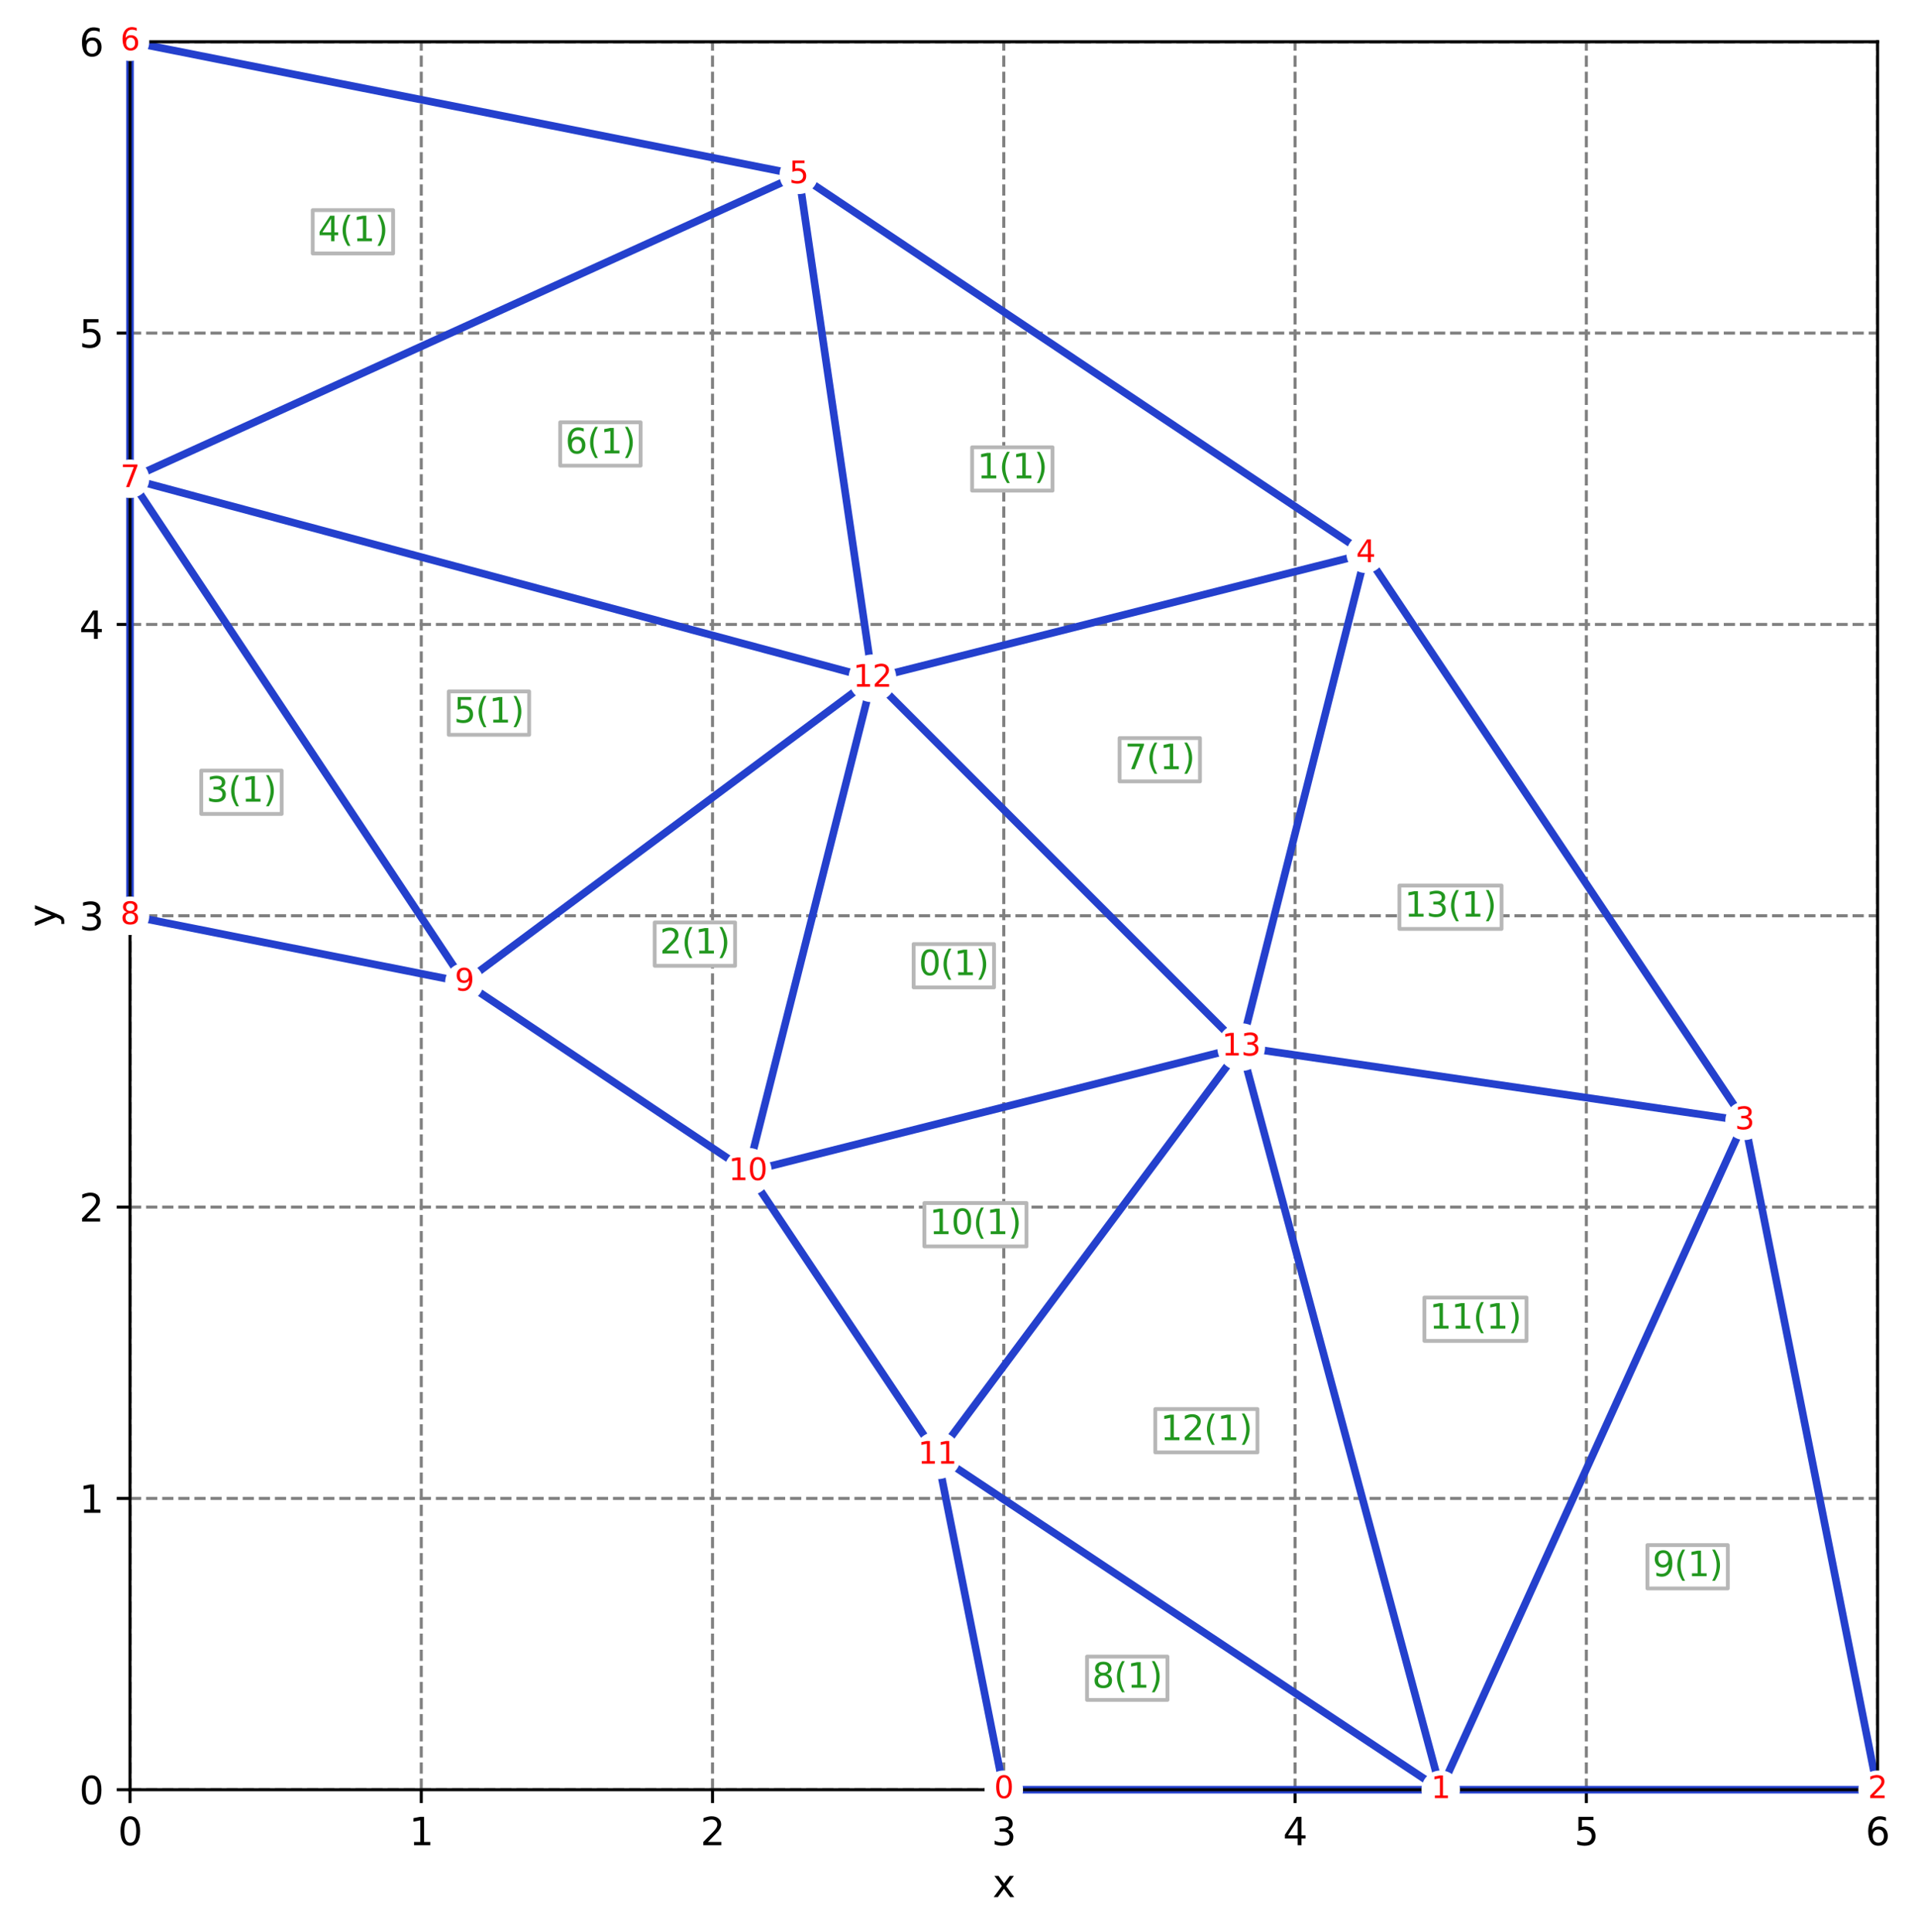 <?xml version="1.0" encoding="utf-8" standalone="no"?>
<!DOCTYPE svg PUBLIC "-//W3C//DTD SVG 1.1//EN"
  "http://www.w3.org/Graphics/SVG/1.1/DTD/svg11.dtd">
<svg xmlns:xlink="http://www.w3.org/1999/xlink" width="504.896pt" height="508.829pt" viewBox="0 0 504.896 508.829" xmlns="http://www.w3.org/2000/svg" version="1.1">
 <defs>
  <style type="text/css">*{stroke-linejoin: round; stroke-linecap: butt}</style>
 </defs>
 <g id="figure_1">
  <g id="patch_1">
   <path d="M 0 508.829 
L 504.896 508.829 
L 504.896 0 
L 0 0 
z
" style="fill: #ffffff"/>
  </g>
  <g id="axes_1">
   <g id="patch_2">
    <path d="M 34.241 471.273 
L 494.515 471.273 
L 494.515 10.999 
L 34.241 10.999 
z
" style="fill: #ffffff"/>
   </g>
   <g id="matplotlib.axis_1">
    <g id="xtick_1">
     <g id="line2d_1">
      <path d="M 34.241 471.273 
L 34.241 10.999 
" clip-path="url(#p9074dff3e7)" style="fill: none; stroke-dasharray: 2.96,1.28; stroke-dashoffset: 0; stroke: #808080; stroke-width: 0.8"/>
     </g>
     <g id="line2d_2">
      <defs>
       <path id="m546649276d" d="M 0 0 
L 0 3.5 
" style="stroke: #000000; stroke-width: 0.8"/>
      </defs>
      <g>
       <use xlink:href="#m546649276d" x="34.241" y="471.273" style="stroke: #000000; stroke-width: 0.8"/>
      </g>
     </g>
     <g id="text_1">
      <!-- 0 -->
      <g transform="translate(31.059 485.872)scale(0.1 -0.1)">
       <defs>
        <path id="DejaVuSans-30" d="M 2034 4250 
Q 1547 4250 1301 3770 
Q 1056 3291 1056 2328 
Q 1056 1369 1301 889 
Q 1547 409 2034 409 
Q 2525 409 2770 889 
Q 3016 1369 3016 2328 
Q 3016 3291 2770 3770 
Q 2525 4250 2034 4250 
z
M 2034 4750 
Q 2819 4750 3233 4129 
Q 3647 3509 3647 2328 
Q 3647 1150 3233 529 
Q 2819 -91 2034 -91 
Q 1250 -91 836 529 
Q 422 1150 422 2328 
Q 422 3509 836 4129 
Q 1250 4750 2034 4750 
z
" transform="scale(0.016)"/>
       </defs>
       <use xlink:href="#DejaVuSans-30"/>
      </g>
     </g>
    </g>
    <g id="xtick_2">
     <g id="line2d_3">
      <path d="M 110.953 471.273 
L 110.953 10.999 
" clip-path="url(#p9074dff3e7)" style="fill: none; stroke-dasharray: 2.96,1.28; stroke-dashoffset: 0; stroke: #808080; stroke-width: 0.8"/>
     </g>
     <g id="line2d_4">
      <g>
       <use xlink:href="#m546649276d" x="110.953" y="471.273" style="stroke: #000000; stroke-width: 0.8"/>
      </g>
     </g>
     <g id="text_2">
      <!-- 1 -->
      <g transform="translate(107.772 485.872)scale(0.1 -0.1)">
       <defs>
        <path id="DejaVuSans-31" d="M 794 531 
L 1825 531 
L 1825 4091 
L 703 3866 
L 703 4441 
L 1819 4666 
L 2450 4666 
L 2450 531 
L 3481 531 
L 3481 0 
L 794 0 
L 794 531 
z
" transform="scale(0.016)"/>
       </defs>
       <use xlink:href="#DejaVuSans-31"/>
      </g>
     </g>
    </g>
    <g id="xtick_3">
     <g id="line2d_5">
      <path d="M 187.665 471.273 
L 187.665 10.999 
" clip-path="url(#p9074dff3e7)" style="fill: none; stroke-dasharray: 2.96,1.28; stroke-dashoffset: 0; stroke: #808080; stroke-width: 0.8"/>
     </g>
     <g id="line2d_6">
      <g>
       <use xlink:href="#m546649276d" x="187.665" y="471.273" style="stroke: #000000; stroke-width: 0.8"/>
      </g>
     </g>
     <g id="text_3">
      <!-- 2 -->
      <g transform="translate(184.484 485.872)scale(0.1 -0.1)">
       <defs>
        <path id="DejaVuSans-32" d="M 1228 531 
L 3431 531 
L 3431 0 
L 469 0 
L 469 531 
Q 828 903 1448 1529 
Q 2069 2156 2228 2338 
Q 2531 2678 2651 2914 
Q 2772 3150 2772 3378 
Q 2772 3750 2511 3984 
Q 2250 4219 1831 4219 
Q 1534 4219 1204 4116 
Q 875 4013 500 3803 
L 500 4441 
Q 881 4594 1212 4672 
Q 1544 4750 1819 4750 
Q 2544 4750 2975 4387 
Q 3406 4025 3406 3419 
Q 3406 3131 3298 2873 
Q 3191 2616 2906 2266 
Q 2828 2175 2409 1742 
Q 1991 1309 1228 531 
z
" transform="scale(0.016)"/>
       </defs>
       <use xlink:href="#DejaVuSans-32"/>
      </g>
     </g>
    </g>
    <g id="xtick_4">
     <g id="line2d_7">
      <path d="M 264.378 471.273 
L 264.378 10.999 
" clip-path="url(#p9074dff3e7)" style="fill: none; stroke-dasharray: 2.96,1.28; stroke-dashoffset: 0; stroke: #808080; stroke-width: 0.8"/>
     </g>
     <g id="line2d_8">
      <g>
       <use xlink:href="#m546649276d" x="264.378" y="471.273" style="stroke: #000000; stroke-width: 0.8"/>
      </g>
     </g>
     <g id="text_4">
      <!-- 3 -->
      <g transform="translate(261.196 485.872)scale(0.1 -0.1)">
       <defs>
        <path id="DejaVuSans-33" d="M 2597 2516 
Q 3050 2419 3304 2112 
Q 3559 1806 3559 1356 
Q 3559 666 3084 287 
Q 2609 -91 1734 -91 
Q 1441 -91 1130 -33 
Q 819 25 488 141 
L 488 750 
Q 750 597 1062 519 
Q 1375 441 1716 441 
Q 2309 441 2620 675 
Q 2931 909 2931 1356 
Q 2931 1769 2642 2001 
Q 2353 2234 1838 2234 
L 1294 2234 
L 1294 2753 
L 1863 2753 
Q 2328 2753 2575 2939 
Q 2822 3125 2822 3475 
Q 2822 3834 2567 4026 
Q 2313 4219 1838 4219 
Q 1578 4219 1281 4162 
Q 984 4106 628 3988 
L 628 4550 
Q 988 4650 1302 4700 
Q 1616 4750 1894 4750 
Q 2613 4750 3031 4423 
Q 3450 4097 3450 3541 
Q 3450 3153 3228 2886 
Q 3006 2619 2597 2516 
z
" transform="scale(0.016)"/>
       </defs>
       <use xlink:href="#DejaVuSans-33"/>
      </g>
     </g>
    </g>
    <g id="xtick_5">
     <g id="line2d_9">
      <path d="M 341.09 471.273 
L 341.09 10.999 
" clip-path="url(#p9074dff3e7)" style="fill: none; stroke-dasharray: 2.96,1.28; stroke-dashoffset: 0; stroke: #808080; stroke-width: 0.8"/>
     </g>
     <g id="line2d_10">
      <g>
       <use xlink:href="#m546649276d" x="341.09" y="471.273" style="stroke: #000000; stroke-width: 0.8"/>
      </g>
     </g>
     <g id="text_5">
      <!-- 4 -->
      <g transform="translate(337.909 485.872)scale(0.1 -0.1)">
       <defs>
        <path id="DejaVuSans-34" d="M 2419 4116 
L 825 1625 
L 2419 1625 
L 2419 4116 
z
M 2253 4666 
L 3047 4666 
L 3047 1625 
L 3713 1625 
L 3713 1100 
L 3047 1100 
L 3047 0 
L 2419 0 
L 2419 1100 
L 313 1100 
L 313 1709 
L 2253 4666 
z
" transform="scale(0.016)"/>
       </defs>
       <use xlink:href="#DejaVuSans-34"/>
      </g>
     </g>
    </g>
    <g id="xtick_6">
     <g id="line2d_11">
      <path d="M 417.802 471.273 
L 417.802 10.999 
" clip-path="url(#p9074dff3e7)" style="fill: none; stroke-dasharray: 2.96,1.28; stroke-dashoffset: 0; stroke: #808080; stroke-width: 0.8"/>
     </g>
     <g id="line2d_12">
      <g>
       <use xlink:href="#m546649276d" x="417.802" y="471.273" style="stroke: #000000; stroke-width: 0.8"/>
      </g>
     </g>
     <g id="text_6">
      <!-- 5 -->
      <g transform="translate(414.621 485.872)scale(0.1 -0.1)">
       <defs>
        <path id="DejaVuSans-35" d="M 691 4666 
L 3169 4666 
L 3169 4134 
L 1269 4134 
L 1269 2991 
Q 1406 3038 1543 3061 
Q 1681 3084 1819 3084 
Q 2600 3084 3056 2656 
Q 3513 2228 3513 1497 
Q 3513 744 3044 326 
Q 2575 -91 1722 -91 
Q 1428 -91 1123 -41 
Q 819 9 494 109 
L 494 744 
Q 775 591 1075 516 
Q 1375 441 1709 441 
Q 2250 441 2565 725 
Q 2881 1009 2881 1497 
Q 2881 1984 2565 2268 
Q 2250 2553 1709 2553 
Q 1456 2553 1204 2497 
Q 953 2441 691 2322 
L 691 4666 
z
" transform="scale(0.016)"/>
       </defs>
       <use xlink:href="#DejaVuSans-35"/>
      </g>
     </g>
    </g>
    <g id="xtick_7">
     <g id="line2d_13">
      <path d="M 494.515 471.273 
L 494.515 10.999 
" clip-path="url(#p9074dff3e7)" style="fill: none; stroke-dasharray: 2.96,1.28; stroke-dashoffset: 0; stroke: #808080; stroke-width: 0.8"/>
     </g>
     <g id="line2d_14">
      <g>
       <use xlink:href="#m546649276d" x="494.515" y="471.273" style="stroke: #000000; stroke-width: 0.8"/>
      </g>
     </g>
     <g id="text_7">
      <!-- 6 -->
      <g transform="translate(491.333 485.872)scale(0.1 -0.1)">
       <defs>
        <path id="DejaVuSans-36" d="M 2113 2584 
Q 1688 2584 1439 2293 
Q 1191 2003 1191 1497 
Q 1191 994 1439 701 
Q 1688 409 2113 409 
Q 2538 409 2786 701 
Q 3034 994 3034 1497 
Q 3034 2003 2786 2293 
Q 2538 2584 2113 2584 
z
M 3366 4563 
L 3366 3988 
Q 3128 4100 2886 4159 
Q 2644 4219 2406 4219 
Q 1781 4219 1451 3797 
Q 1122 3375 1075 2522 
Q 1259 2794 1537 2939 
Q 1816 3084 2150 3084 
Q 2853 3084 3261 2657 
Q 3669 2231 3669 1497 
Q 3669 778 3244 343 
Q 2819 -91 2113 -91 
Q 1303 -91 875 529 
Q 447 1150 447 2328 
Q 447 3434 972 4092 
Q 1497 4750 2381 4750 
Q 2619 4750 2861 4703 
Q 3103 4656 3366 4563 
z
" transform="scale(0.016)"/>
       </defs>
       <use xlink:href="#DejaVuSans-36"/>
      </g>
     </g>
    </g>
    <g id="text_8">
     <!-- x -->
     <g transform="translate(261.418 499.55)scale(0.1 -0.1)">
      <defs>
       <path id="DejaVuSans-78" d="M 3513 3500 
L 2247 1797 
L 3578 0 
L 2900 0 
L 1881 1375 
L 863 0 
L 184 0 
L 1544 1831 
L 300 3500 
L 978 3500 
L 1906 2253 
L 2834 3500 
L 3513 3500 
z
" transform="scale(0.016)"/>
      </defs>
      <use xlink:href="#DejaVuSans-78"/>
     </g>
    </g>
   </g>
   <g id="matplotlib.axis_2">
    <g id="ytick_1">
     <g id="line2d_15">
      <path d="M 34.241 471.273 
L 494.515 471.273 
" clip-path="url(#p9074dff3e7)" style="fill: none; stroke-dasharray: 2.96,1.28; stroke-dashoffset: 0; stroke: #808080; stroke-width: 0.8"/>
     </g>
     <g id="line2d_16">
      <defs>
       <path id="mf426a973a5" d="M 0 0 
L -3.5 0 
" style="stroke: #000000; stroke-width: 0.8"/>
      </defs>
      <g>
       <use xlink:href="#mf426a973a5" x="34.241" y="471.273" style="stroke: #000000; stroke-width: 0.8"/>
      </g>
     </g>
     <g id="text_9">
      <!-- 0 -->
      <g transform="translate(20.878 475.072)scale(0.1 -0.1)">
       <use xlink:href="#DejaVuSans-30"/>
      </g>
     </g>
    </g>
    <g id="ytick_2">
     <g id="line2d_17">
      <path d="M 34.241 394.561 
L 494.515 394.561 
" clip-path="url(#p9074dff3e7)" style="fill: none; stroke-dasharray: 2.96,1.28; stroke-dashoffset: 0; stroke: #808080; stroke-width: 0.8"/>
     </g>
     <g id="line2d_18">
      <g>
       <use xlink:href="#mf426a973a5" x="34.241" y="394.561" style="stroke: #000000; stroke-width: 0.8"/>
      </g>
     </g>
     <g id="text_10">
      <!-- 1 -->
      <g transform="translate(20.878 398.36)scale(0.1 -0.1)">
       <use xlink:href="#DejaVuSans-31"/>
      </g>
     </g>
    </g>
    <g id="ytick_3">
     <g id="line2d_19">
      <path d="M 34.241 317.849 
L 494.515 317.849 
" clip-path="url(#p9074dff3e7)" style="fill: none; stroke-dasharray: 2.96,1.28; stroke-dashoffset: 0; stroke: #808080; stroke-width: 0.8"/>
     </g>
     <g id="line2d_20">
      <g>
       <use xlink:href="#mf426a973a5" x="34.241" y="317.849" style="stroke: #000000; stroke-width: 0.8"/>
      </g>
     </g>
     <g id="text_11">
      <!-- 2 -->
      <g transform="translate(20.878 321.648)scale(0.1 -0.1)">
       <use xlink:href="#DejaVuSans-32"/>
      </g>
     </g>
    </g>
    <g id="ytick_4">
     <g id="line2d_21">
      <path d="M 34.241 241.136 
L 494.515 241.136 
" clip-path="url(#p9074dff3e7)" style="fill: none; stroke-dasharray: 2.96,1.28; stroke-dashoffset: 0; stroke: #808080; stroke-width: 0.8"/>
     </g>
     <g id="line2d_22">
      <g>
       <use xlink:href="#mf426a973a5" x="34.241" y="241.136" style="stroke: #000000; stroke-width: 0.8"/>
      </g>
     </g>
     <g id="text_12">
      <!-- 3 -->
      <g transform="translate(20.878 244.935)scale(0.1 -0.1)">
       <use xlink:href="#DejaVuSans-33"/>
      </g>
     </g>
    </g>
    <g id="ytick_5">
     <g id="line2d_23">
      <path d="M 34.241 164.424 
L 494.515 164.424 
" clip-path="url(#p9074dff3e7)" style="fill: none; stroke-dasharray: 2.96,1.28; stroke-dashoffset: 0; stroke: #808080; stroke-width: 0.8"/>
     </g>
     <g id="line2d_24">
      <g>
       <use xlink:href="#mf426a973a5" x="34.241" y="164.424" style="stroke: #000000; stroke-width: 0.8"/>
      </g>
     </g>
     <g id="text_13">
      <!-- 4 -->
      <g transform="translate(20.878 168.223)scale(0.1 -0.1)">
       <use xlink:href="#DejaVuSans-34"/>
      </g>
     </g>
    </g>
    <g id="ytick_6">
     <g id="line2d_25">
      <path d="M 34.241 87.712 
L 494.515 87.712 
" clip-path="url(#p9074dff3e7)" style="fill: none; stroke-dasharray: 2.96,1.28; stroke-dashoffset: 0; stroke: #808080; stroke-width: 0.8"/>
     </g>
     <g id="line2d_26">
      <g>
       <use xlink:href="#mf426a973a5" x="34.241" y="87.712" style="stroke: #000000; stroke-width: 0.8"/>
      </g>
     </g>
     <g id="text_14">
      <!-- 5 -->
      <g transform="translate(20.878 91.511)scale(0.1 -0.1)">
       <use xlink:href="#DejaVuSans-35"/>
      </g>
     </g>
    </g>
    <g id="ytick_7">
     <g id="line2d_27">
      <path d="M 34.241 10.999 
L 494.515 10.999 
" clip-path="url(#p9074dff3e7)" style="fill: none; stroke-dasharray: 2.96,1.28; stroke-dashoffset: 0; stroke: #808080; stroke-width: 0.8"/>
     </g>
     <g id="line2d_28">
      <g>
       <use xlink:href="#mf426a973a5" x="34.241" y="10.999" style="stroke: #000000; stroke-width: 0.8"/>
      </g>
     </g>
     <g id="text_15">
      <!-- 6 -->
      <g transform="translate(20.878 14.798)scale(0.1 -0.1)">
       <use xlink:href="#DejaVuSans-36"/>
      </g>
     </g>
    </g>
    <g id="text_16">
     <!-- y -->
     <g transform="translate(14.798 244.096)rotate(-90)scale(0.1 -0.1)">
      <defs>
       <path id="DejaVuSans-79" d="M 2059 -325 
Q 1816 -950 1584 -1140 
Q 1353 -1331 966 -1331 
L 506 -1331 
L 506 -850 
L 844 -850 
Q 1081 -850 1212 -737 
Q 1344 -625 1503 -206 
L 1606 56 
L 191 3500 
L 800 3500 
L 1894 763 
L 2988 3500 
L 3597 3500 
L 2059 -325 
z
" transform="scale(0.016)"/>
      </defs>
      <use xlink:href="#DejaVuSans-79"/>
     </g>
    </g>
   </g>
   <g id="patch_3">
    <path d="M 210.38 46.035 
L 359.703 145.81 
M 379.446 471.273 
L 264.378 471.273 
M 246.859 383.204 
L 379.446 471.273 
M 359.703 145.81 
L 326.892 275.73 
M 459.478 295.134 
L 494.515 471.273 
M 229.784 178.622 
L 210.38 46.035 
M 494.515 471.273 
L 379.446 471.273 
M 246.859 383.204 
L 196.972 308.542 
M 34.241 10.999 
L 210.38 46.035 
M 122.31 258.654 
L 34.241 241.136 
M 210.38 46.035 
L 34.241 126.068 
M 359.703 145.81 
L 229.784 178.622 
M 196.972 308.542 
L 122.31 258.654 
M 34.241 241.136 
L 34.241 126.068 
M 379.446 471.273 
L 326.892 275.73 
M 122.31 258.654 
L 229.784 178.622 
M 379.446 471.273 
L 459.478 295.134 
M 359.703 145.81 
L 459.478 295.134 
M 326.892 275.73 
L 459.478 295.134 
M 326.892 275.73 
L 196.972 308.542 
M 196.972 308.542 
L 229.784 178.622 
M 264.378 471.273 
L 246.859 383.204 
M 229.784 178.622 
L 326.892 275.73 
M 34.241 126.068 
L 122.31 258.654 
M 326.892 275.73 
L 246.859 383.204 
M 34.241 126.068 
L 229.784 178.622 
M 34.241 126.068 
L 34.241 10.999 
" style="fill: none; stroke: #2440cd; stroke-width: 2; stroke-linejoin: miter"/>
   </g>
   <g id="patch_4">
    <path d="M 34.241 471.273 
L 34.241 10.999 
" style="fill: none; stroke: #000000; stroke-width: 0.8; stroke-linejoin: miter; stroke-linecap: square"/>
   </g>
   <g id="patch_5">
    <path d="M 494.515 471.273 
L 494.515 10.999 
" style="fill: none; stroke: #000000; stroke-width: 0.8; stroke-linejoin: miter; stroke-linecap: square"/>
   </g>
   <g id="patch_6">
    <path d="M 34.241 471.273 
L 494.515 471.273 
" style="fill: none; stroke: #000000; stroke-width: 0.8; stroke-linejoin: miter; stroke-linecap: square"/>
   </g>
   <g id="patch_7">
    <path d="M 34.241 10.999 
L 494.515 10.999 
" style="fill: none; stroke: #000000; stroke-width: 0.8; stroke-linejoin: miter; stroke-linecap: square"/>
   </g>
   <g id="text_17">
    <g id="patch_8">
     <path d="M 240.628 260.003 
L 261.804 260.003 
L 261.804 248.593 
L 240.628 248.593 
z
" style="fill: #ffffff; stroke: #b7b7b7; stroke-linejoin: miter"/>
    </g>
    <!-- 0(1) -->
    <g style="fill: #22971f" transform="translate(241.978 256.781)scale(0.09 -0.09)">
     <defs>
      <path id="DejaVuSans-28" d="M 1984 4856 
Q 1566 4138 1362 3434 
Q 1159 2731 1159 2009 
Q 1159 1288 1364 580 
Q 1569 -128 1984 -844 
L 1484 -844 
Q 1016 -109 783 600 
Q 550 1309 550 2009 
Q 550 2706 781 3412 
Q 1013 4119 1484 4856 
L 1984 4856 
z
" transform="scale(0.016)"/>
      <path id="DejaVuSans-29" d="M 513 4856 
L 1013 4856 
Q 1481 4119 1714 3412 
Q 1947 2706 1947 2009 
Q 1947 1309 1714 600 
Q 1481 -109 1013 -844 
L 513 -844 
Q 928 -128 1133 580 
Q 1338 1288 1338 2009 
Q 1338 2731 1133 3434 
Q 928 4138 513 4856 
z
" transform="scale(0.016)"/>
     </defs>
     <use xlink:href="#DejaVuSans-30"/>
     <use xlink:href="#DejaVuSans-28" x="63.623"/>
     <use xlink:href="#DejaVuSans-31" x="102.637"/>
     <use xlink:href="#DejaVuSans-29" x="166.26"/>
    </g>
   </g>
   <g id="text_18">
    <g id="patch_9">
     <path d="M 256.035 129.194 
L 277.21 129.194 
L 277.21 117.784 
L 256.035 117.784 
z
" style="fill: #ffffff; stroke: #b7b7b7; stroke-linejoin: miter"/>
    </g>
    <!-- 1(1) -->
    <g style="fill: #22971f" transform="translate(257.385 125.973)scale(0.09 -0.09)">
     <use xlink:href="#DejaVuSans-31"/>
     <use xlink:href="#DejaVuSans-28" x="63.623"/>
     <use xlink:href="#DejaVuSans-31" x="102.637"/>
     <use xlink:href="#DejaVuSans-29" x="166.26"/>
    </g>
   </g>
   <g id="text_19">
    <g id="patch_10">
     <path d="M 172.434 254.311 
L 193.61 254.311 
L 193.61 242.901 
L 172.434 242.901 
z
" style="fill: #ffffff; stroke: #b7b7b7; stroke-linejoin: miter"/>
    </g>
    <!-- 2(1) -->
    <g style="fill: #22971f" transform="translate(173.784 251.09)scale(0.09 -0.09)">
     <use xlink:href="#DejaVuSans-32"/>
     <use xlink:href="#DejaVuSans-28" x="63.623"/>
     <use xlink:href="#DejaVuSans-31" x="102.637"/>
     <use xlink:href="#DejaVuSans-29" x="166.26"/>
    </g>
   </g>
   <g id="text_20">
    <g id="patch_11">
     <path d="M 53.01 214.325 
L 74.185 214.325 
L 74.185 202.914 
L 53.01 202.914 
z
" style="fill: #ffffff; stroke: #b7b7b7; stroke-linejoin: miter"/>
    </g>
    <!-- 3(1) -->
    <g style="fill: #22971f" transform="translate(54.36 211.103)scale(0.09 -0.09)">
     <use xlink:href="#DejaVuSans-33"/>
     <use xlink:href="#DejaVuSans-28" x="63.623"/>
     <use xlink:href="#DejaVuSans-31" x="102.637"/>
     <use xlink:href="#DejaVuSans-29" x="166.26"/>
    </g>
   </g>
   <g id="text_21">
    <g id="patch_12">
     <path d="M 82.366 66.739 
L 103.541 66.739 
L 103.541 55.329 
L 82.366 55.329 
z
" style="fill: #ffffff; stroke: #b7b7b7; stroke-linejoin: miter"/>
    </g>
    <!-- 4(1) -->
    <g style="fill: #22971f" transform="translate(83.716 63.518)scale(0.09 -0.09)">
     <use xlink:href="#DejaVuSans-34"/>
     <use xlink:href="#DejaVuSans-28" x="63.623"/>
     <use xlink:href="#DejaVuSans-31" x="102.637"/>
     <use xlink:href="#DejaVuSans-29" x="166.26"/>
    </g>
   </g>
   <g id="text_22">
    <g id="patch_13">
     <path d="M 118.191 193.487 
L 139.366 193.487 
L 139.366 182.076 
L 118.191 182.076 
z
" style="fill: #ffffff; stroke: #b7b7b7; stroke-linejoin: miter"/>
    </g>
    <!-- 5(1) -->
    <g style="fill: #22971f" transform="translate(119.541 190.265)scale(0.09 -0.09)">
     <use xlink:href="#DejaVuSans-35"/>
     <use xlink:href="#DejaVuSans-28" x="63.623"/>
     <use xlink:href="#DejaVuSans-31" x="102.637"/>
     <use xlink:href="#DejaVuSans-29" x="166.26"/>
    </g>
   </g>
   <g id="text_23">
    <g id="patch_14">
     <path d="M 147.547 122.614 
L 168.722 122.614 
L 168.722 111.203 
L 147.547 111.203 
z
" style="fill: #ffffff; stroke: #b7b7b7; stroke-linejoin: miter"/>
    </g>
    <!-- 6(1) -->
    <g style="fill: #22971f" transform="translate(148.897 119.392)scale(0.09 -0.09)">
     <use xlink:href="#DejaVuSans-36"/>
     <use xlink:href="#DejaVuSans-28" x="63.623"/>
     <use xlink:href="#DejaVuSans-31" x="102.637"/>
     <use xlink:href="#DejaVuSans-29" x="166.26"/>
    </g>
   </g>
   <g id="text_24">
    <g id="patch_15">
     <path d="M 294.872 205.759 
L 316.047 205.759 
L 316.047 194.349 
L 294.872 194.349 
z
" style="fill: #ffffff; stroke: #b7b7b7; stroke-linejoin: miter"/>
    </g>
    <!-- 7(1) -->
    <g style="fill: #22971f" transform="translate(296.222 202.538)scale(0.09 -0.09)">
     <defs>
      <path id="DejaVuSans-37" d="M 525 4666 
L 3525 4666 
L 3525 4397 
L 1831 0 
L 1172 0 
L 2766 4134 
L 525 4134 
L 525 4666 
z
" transform="scale(0.016)"/>
     </defs>
     <use xlink:href="#DejaVuSans-37"/>
     <use xlink:href="#DejaVuSans-28" x="63.623"/>
     <use xlink:href="#DejaVuSans-31" x="102.637"/>
     <use xlink:href="#DejaVuSans-29" x="166.26"/>
    </g>
   </g>
   <g id="text_25">
    <g id="patch_16">
     <path d="M 286.307 447.622 
L 307.482 447.622 
L 307.482 436.211 
L 286.307 436.211 
z
" style="fill: #ffffff; stroke: #b7b7b7; stroke-linejoin: miter"/>
    </g>
    <!-- 8(1) -->
    <g style="fill: #22971f" transform="translate(287.657 444.4)scale(0.09 -0.09)">
     <defs>
      <path id="DejaVuSans-38" d="M 2034 2216 
Q 1584 2216 1326 1975 
Q 1069 1734 1069 1313 
Q 1069 891 1326 650 
Q 1584 409 2034 409 
Q 2484 409 2743 651 
Q 3003 894 3003 1313 
Q 3003 1734 2745 1975 
Q 2488 2216 2034 2216 
z
M 1403 2484 
Q 997 2584 770 2862 
Q 544 3141 544 3541 
Q 544 4100 942 4425 
Q 1341 4750 2034 4750 
Q 2731 4750 3128 4425 
Q 3525 4100 3525 3541 
Q 3525 3141 3298 2862 
Q 3072 2584 2669 2484 
Q 3125 2378 3379 2068 
Q 3634 1759 3634 1313 
Q 3634 634 3220 271 
Q 2806 -91 2034 -91 
Q 1263 -91 848 271 
Q 434 634 434 1313 
Q 434 1759 690 2068 
Q 947 2378 1403 2484 
z
M 1172 3481 
Q 1172 3119 1398 2916 
Q 1625 2713 2034 2713 
Q 2441 2713 2670 2916 
Q 2900 3119 2900 3481 
Q 2900 3844 2670 4047 
Q 2441 4250 2034 4250 
Q 1625 4250 1398 4047 
Q 1172 3844 1172 3481 
z
" transform="scale(0.016)"/>
     </defs>
     <use xlink:href="#DejaVuSans-38"/>
     <use xlink:href="#DejaVuSans-28" x="63.623"/>
     <use xlink:href="#DejaVuSans-31" x="102.637"/>
     <use xlink:href="#DejaVuSans-29" x="166.26"/>
    </g>
   </g>
   <g id="text_26">
    <g id="patch_17">
     <path d="M 433.892 418.265 
L 455.067 418.265 
L 455.067 406.855 
L 433.892 406.855 
z
" style="fill: #ffffff; stroke: #b7b7b7; stroke-linejoin: miter"/>
    </g>
    <!-- 9(1) -->
    <g style="fill: #22971f" transform="translate(435.242 415.044)scale(0.09 -0.09)">
     <defs>
      <path id="DejaVuSans-39" d="M 703 97 
L 703 672 
Q 941 559 1184 500 
Q 1428 441 1663 441 
Q 2288 441 2617 861 
Q 2947 1281 2994 2138 
Q 2813 1869 2534 1725 
Q 2256 1581 1919 1581 
Q 1219 1581 811 2004 
Q 403 2428 403 3163 
Q 403 3881 828 4315 
Q 1253 4750 1959 4750 
Q 2769 4750 3195 4129 
Q 3622 3509 3622 2328 
Q 3622 1225 3098 567 
Q 2575 -91 1691 -91 
Q 1453 -91 1209 -44 
Q 966 3 703 97 
z
M 1959 2075 
Q 2384 2075 2632 2365 
Q 2881 2656 2881 3163 
Q 2881 3666 2632 3958 
Q 2384 4250 1959 4250 
Q 1534 4250 1286 3958 
Q 1038 3666 1038 3163 
Q 1038 2656 1286 2365 
Q 1534 2075 1959 2075 
z
" transform="scale(0.016)"/>
     </defs>
     <use xlink:href="#DejaVuSans-39"/>
     <use xlink:href="#DejaVuSans-28" x="63.623"/>
     <use xlink:href="#DejaVuSans-31" x="102.637"/>
     <use xlink:href="#DejaVuSans-29" x="166.26"/>
    </g>
   </g>
   <g id="text_27">
    <g id="patch_18">
     <path d="M 243.457 328.197 
L 270.359 328.197 
L 270.359 316.787 
L 243.457 316.787 
z
" style="fill: #ffffff; stroke: #b7b7b7; stroke-linejoin: miter"/>
    </g>
    <!-- 10(1) -->
    <g style="fill: #22971f" transform="translate(244.807 324.975)scale(0.09 -0.09)">
     <use xlink:href="#DejaVuSans-31"/>
     <use xlink:href="#DejaVuSans-30" x="63.623"/>
     <use xlink:href="#DejaVuSans-28" x="127.246"/>
     <use xlink:href="#DejaVuSans-31" x="166.26"/>
     <use xlink:href="#DejaVuSans-29" x="229.883"/>
    </g>
   </g>
   <g id="text_28">
    <g id="patch_19">
     <path d="M 375.155 353.084 
L 402.056 353.084 
L 402.056 341.674 
L 375.155 341.674 
z
" style="fill: #ffffff; stroke: #b7b7b7; stroke-linejoin: miter"/>
    </g>
    <!-- 11(1) -->
    <g style="fill: #22971f" transform="translate(376.505 349.862)scale(0.09 -0.09)">
     <use xlink:href="#DejaVuSans-31"/>
     <use xlink:href="#DejaVuSans-31" x="63.623"/>
     <use xlink:href="#DejaVuSans-28" x="127.246"/>
     <use xlink:href="#DejaVuSans-31" x="166.26"/>
     <use xlink:href="#DejaVuSans-29" x="229.883"/>
    </g>
   </g>
   <g id="text_29">
    <g id="patch_20">
     <path d="M 304.282 382.441 
L 331.183 382.441 
L 331.183 371.03 
L 304.282 371.03 
z
" style="fill: #ffffff; stroke: #b7b7b7; stroke-linejoin: miter"/>
    </g>
    <!-- 12(1) -->
    <g style="fill: #22971f" transform="translate(305.632 379.219)scale(0.09 -0.09)">
     <use xlink:href="#DejaVuSans-31"/>
     <use xlink:href="#DejaVuSans-32" x="63.623"/>
     <use xlink:href="#DejaVuSans-28" x="127.246"/>
     <use xlink:href="#DejaVuSans-31" x="166.26"/>
     <use xlink:href="#DejaVuSans-29" x="229.883"/>
    </g>
   </g>
   <g id="text_30">
    <g id="patch_21">
     <path d="M 368.574 244.597 
L 395.475 244.597 
L 395.475 233.186 
L 368.574 233.186 
z
" style="fill: #ffffff; stroke: #b7b7b7; stroke-linejoin: miter"/>
    </g>
    <!-- 13(1) -->
    <g style="fill: #22971f" transform="translate(369.924 241.375)scale(0.09 -0.09)">
     <use xlink:href="#DejaVuSans-31"/>
     <use xlink:href="#DejaVuSans-33" x="63.623"/>
     <use xlink:href="#DejaVuSans-28" x="127.246"/>
     <use xlink:href="#DejaVuSans-31" x="166.26"/>
     <use xlink:href="#DejaVuSans-29" x="229.883"/>
    </g>
   </g>
   <g id="text_31">
    <g id="patch_22">
     <path d="M 264.378 476.344 
C 265.723 476.344 267.013 475.81 267.964 474.859 
C 268.915 473.908 269.449 472.618 269.449 471.273 
C 269.449 469.928 268.915 468.638 267.964 467.687 
C 267.013 466.736 265.723 466.202 264.378 466.202 
C 263.033 466.202 261.743 466.736 260.792 467.687 
C 259.841 468.638 259.306 469.928 259.306 471.273 
C 259.306 472.618 259.841 473.908 260.792 474.859 
C 261.743 475.81 263.033 476.344 264.378 476.344 
z
" style="fill: #ffffff"/>
    </g>
    <!-- 0 -->
    <g style="fill: #ff0000" transform="translate(261.833 473.481)scale(0.08 -0.08)">
     <use xlink:href="#DejaVuSans-30"/>
    </g>
   </g>
   <g id="text_32">
    <g id="patch_23">
     <path d="M 379.446 476.344 
C 380.791 476.344 382.081 475.81 383.032 474.859 
C 383.983 473.908 384.517 472.618 384.517 471.273 
C 384.517 469.928 383.983 468.638 383.032 467.687 
C 382.081 466.736 380.791 466.202 379.446 466.202 
C 378.101 466.202 376.811 466.736 375.86 467.687 
C 374.909 468.638 374.375 469.928 374.375 471.273 
C 374.375 472.618 374.909 473.908 375.86 474.859 
C 376.811 475.81 378.101 476.344 379.446 476.344 
z
" style="fill: #ffffff"/>
    </g>
    <!-- 1 -->
    <g style="fill: #ff0000" transform="translate(376.901 473.481)scale(0.08 -0.08)">
     <use xlink:href="#DejaVuSans-31"/>
    </g>
   </g>
   <g id="text_33">
    <g id="patch_24">
     <path d="M 494.515 476.344 
C 495.86 476.344 497.15 475.81 498.101 474.859 
C 499.052 473.908 499.586 472.618 499.586 471.273 
C 499.586 469.928 499.052 468.638 498.101 467.687 
C 497.15 466.736 495.86 466.202 494.515 466.202 
C 493.17 466.202 491.88 466.736 490.929 467.687 
C 489.978 468.638 489.443 469.928 489.443 471.273 
C 489.443 472.618 489.978 473.908 490.929 474.859 
C 491.88 475.81 493.17 476.344 494.515 476.344 
z
" style="fill: #ffffff"/>
    </g>
    <!-- 2 -->
    <g style="fill: #ff0000" transform="translate(491.97 473.481)scale(0.08 -0.08)">
     <use xlink:href="#DejaVuSans-32"/>
    </g>
   </g>
   <g id="text_34">
    <g id="patch_25">
     <path d="M 459.478 300.205 
C 460.823 300.205 462.113 299.671 463.064 298.72 
C 464.015 297.769 464.55 296.479 464.55 295.134 
C 464.55 293.789 464.015 292.499 463.064 291.548 
C 462.113 290.597 460.823 290.063 459.478 290.063 
C 458.133 290.063 456.843 290.597 455.892 291.548 
C 454.941 292.499 454.407 293.789 454.407 295.134 
C 454.407 296.479 454.941 297.769 455.892 298.72 
C 456.843 299.671 458.133 300.205 459.478 300.205 
z
" style="fill: #ffffff"/>
    </g>
    <!-- 3 -->
    <g style="fill: #ff0000" transform="translate(456.933 297.341)scale(0.08 -0.08)">
     <use xlink:href="#DejaVuSans-33"/>
    </g>
   </g>
   <g id="text_35">
    <g id="patch_26">
     <path d="M 359.703 150.882 
C 361.048 150.882 362.338 150.347 363.289 149.396 
C 364.24 148.445 364.775 147.155 364.775 145.81 
C 364.775 144.465 364.24 143.175 363.289 142.224 
C 362.338 141.273 361.048 140.739 359.703 140.739 
C 358.359 140.739 357.069 141.273 356.118 142.224 
C 355.167 143.175 354.632 144.465 354.632 145.81 
C 354.632 147.155 355.167 148.445 356.118 149.396 
C 357.069 150.347 358.359 150.882 359.703 150.882 
z
" style="fill: #ffffff"/>
    </g>
    <!-- 4 -->
    <g style="fill: #ff0000" transform="translate(357.158 148.018)scale(0.08 -0.08)">
     <use xlink:href="#DejaVuSans-34"/>
    </g>
   </g>
   <g id="text_36">
    <g id="patch_27">
     <path d="M 210.38 51.107 
C 211.725 51.107 213.015 50.572 213.966 49.621 
C 214.917 48.67 215.451 47.38 215.451 46.035 
C 215.451 44.691 214.917 43.401 213.966 42.45 
C 213.015 41.499 211.725 40.964 210.38 40.964 
C 209.035 40.964 207.745 41.499 206.794 42.45 
C 205.843 43.401 205.309 44.691 205.309 46.035 
C 205.309 47.38 205.843 48.67 206.794 49.621 
C 207.745 50.572 209.035 51.107 210.38 51.107 
z
" style="fill: #ffffff"/>
    </g>
    <!-- 5 -->
    <g style="fill: #ff0000" transform="translate(207.835 48.243)scale(0.08 -0.08)">
     <use xlink:href="#DejaVuSans-35"/>
    </g>
   </g>
   <g id="text_37">
    <g id="patch_28">
     <path d="M 34.241 16.07 
C 35.586 16.07 36.876 15.536 37.827 14.585 
C 38.778 13.634 39.312 12.344 39.312 10.999 
C 39.312 9.654 38.778 8.364 37.827 7.413 
C 36.876 6.462 35.586 5.928 34.241 5.928 
C 32.896 5.928 31.606 6.462 30.655 7.413 
C 29.704 8.364 29.169 9.654 29.169 10.999 
C 29.169 12.344 29.704 13.634 30.655 14.585 
C 31.606 15.536 32.896 16.07 34.241 16.07 
z
" style="fill: #ffffff"/>
    </g>
    <!-- 6 -->
    <g style="fill: #ff0000" transform="translate(31.696 13.207)scale(0.08 -0.08)">
     <use xlink:href="#DejaVuSans-36"/>
    </g>
   </g>
   <g id="text_38">
    <g id="patch_29">
     <path d="M 34.241 131.139 
C 35.586 131.139 36.876 130.605 37.827 129.654 
C 38.778 128.703 39.312 127.413 39.312 126.068 
C 39.312 124.723 38.778 123.433 37.827 122.482 
C 36.876 121.531 35.586 120.996 34.241 120.996 
C 32.896 120.996 31.606 121.531 30.655 122.482 
C 29.704 123.433 29.169 124.723 29.169 126.068 
C 29.169 127.413 29.704 128.703 30.655 129.654 
C 31.606 130.605 32.896 131.139 34.241 131.139 
z
" style="fill: #ffffff"/>
    </g>
    <!-- 7 -->
    <g style="fill: #ff0000" transform="translate(31.696 128.275)scale(0.08 -0.08)">
     <use xlink:href="#DejaVuSans-37"/>
    </g>
   </g>
   <g id="text_39">
    <g id="patch_30">
     <path d="M 34.241 246.207 
C 35.586 246.207 36.876 245.673 37.827 244.722 
C 38.778 243.771 39.312 242.481 39.312 241.136 
C 39.312 239.791 38.778 238.501 37.827 237.55 
C 36.876 236.599 35.586 236.065 34.241 236.065 
C 32.896 236.065 31.606 236.599 30.655 237.55 
C 29.704 238.501 29.169 239.791 29.169 241.136 
C 29.169 242.481 29.704 243.771 30.655 244.722 
C 31.606 245.673 32.896 246.207 34.241 246.207 
z
" style="fill: #ffffff"/>
    </g>
    <!-- 8 -->
    <g style="fill: #ff0000" transform="translate(31.696 243.344)scale(0.08 -0.08)">
     <use xlink:href="#DejaVuSans-38"/>
    </g>
   </g>
   <g id="text_40">
    <g id="patch_31">
     <path d="M 122.31 263.726 
C 123.655 263.726 124.945 263.191 125.896 262.24 
C 126.847 261.289 127.381 259.999 127.381 258.654 
C 127.381 257.309 126.847 256.019 125.896 255.068 
C 124.945 254.117 123.655 253.583 122.31 253.583 
C 120.965 253.583 119.675 254.117 118.724 255.068 
C 117.773 256.019 117.239 257.309 117.239 258.654 
C 117.239 259.999 117.773 261.289 118.724 262.24 
C 119.675 263.191 120.965 263.726 122.31 263.726 
z
" style="fill: #ffffff"/>
    </g>
    <!-- 9 -->
    <g style="fill: #ff0000" transform="translate(119.765 260.862)scale(0.08 -0.08)">
     <use xlink:href="#DejaVuSans-39"/>
    </g>
   </g>
   <g id="text_41">
    <g id="patch_32">
     <path d="M 196.972 314.832 
C 198.64 314.832 200.24 314.169 201.42 312.989 
C 202.599 311.81 203.262 310.21 203.262 308.542 
C 203.262 306.874 202.599 305.274 201.42 304.094 
C 200.24 302.915 198.64 302.252 196.972 302.252 
C 195.304 302.252 193.704 302.915 192.524 304.094 
C 191.345 305.274 190.682 306.874 190.682 308.542 
C 190.682 310.21 191.345 311.81 192.524 312.989 
C 193.704 314.169 195.304 314.832 196.972 314.832 
z
" style="fill: #ffffff"/>
    </g>
    <!-- 10 -->
    <g style="fill: #ff0000" transform="translate(191.882 310.749)scale(0.08 -0.08)">
     <use xlink:href="#DejaVuSans-31"/>
     <use xlink:href="#DejaVuSans-30" x="63.623"/>
    </g>
   </g>
   <g id="text_42">
    <g id="patch_33">
     <path d="M 246.859 389.494 
C 248.528 389.494 250.128 388.831 251.307 387.651 
C 252.487 386.472 253.149 384.872 253.149 383.204 
C 253.149 381.535 252.487 379.935 251.307 378.756 
C 250.128 377.576 248.528 376.914 246.859 376.914 
C 245.191 376.914 243.591 377.576 242.412 378.756 
C 241.232 379.935 240.569 381.535 240.569 383.204 
C 240.569 384.872 241.232 386.472 242.412 387.651 
C 243.591 388.831 245.191 389.494 246.859 389.494 
z
" style="fill: #ffffff"/>
    </g>
    <!-- 11 -->
    <g style="fill: #ff0000" transform="translate(241.769 385.411)scale(0.08 -0.08)">
     <use xlink:href="#DejaVuSans-31"/>
     <use xlink:href="#DejaVuSans-31" x="63.623"/>
    </g>
   </g>
   <g id="text_43">
    <g id="patch_34">
     <path d="M 229.784 184.912 
C 231.452 184.912 233.052 184.249 234.232 183.07 
C 235.411 181.89 236.074 180.29 236.074 178.622 
C 236.074 176.954 235.411 175.354 234.232 174.174 
C 233.052 172.995 231.452 172.332 229.784 172.332 
C 228.116 172.332 226.516 172.995 225.336 174.174 
C 224.157 175.354 223.494 176.954 223.494 178.622 
C 223.494 180.29 224.157 181.89 225.336 183.07 
C 226.516 184.249 228.116 184.912 229.784 184.912 
z
" style="fill: #ffffff"/>
    </g>
    <!-- 12 -->
    <g style="fill: #ff0000" transform="translate(224.694 180.83)scale(0.08 -0.08)">
     <use xlink:href="#DejaVuSans-31"/>
     <use xlink:href="#DejaVuSans-32" x="63.623"/>
    </g>
   </g>
   <g id="text_44">
    <g id="patch_35">
     <path d="M 326.892 282.02 
C 328.56 282.02 330.16 281.357 331.339 280.178 
C 332.519 278.998 333.182 277.398 333.182 275.73 
C 333.182 274.062 332.519 272.462 331.339 271.282 
C 330.16 270.103 328.56 269.44 326.892 269.44 
C 325.224 269.44 323.624 270.103 322.444 271.282 
C 321.264 272.462 320.602 274.062 320.602 275.73 
C 320.602 277.398 321.264 278.998 322.444 280.178 
C 323.624 281.357 325.224 282.02 326.892 282.02 
z
" style="fill: #ffffff"/>
    </g>
    <!-- 13 -->
    <g style="fill: #ff0000" transform="translate(321.802 277.937)scale(0.08 -0.08)">
     <use xlink:href="#DejaVuSans-31"/>
     <use xlink:href="#DejaVuSans-33" x="63.623"/>
    </g>
   </g>
  </g>
 </g>
 <defs>
  <clipPath id="p9074dff3e7">
   <rect x="34.241" y="10.999" width="460.274" height="460.274"/>
  </clipPath>
 </defs>
</svg>
